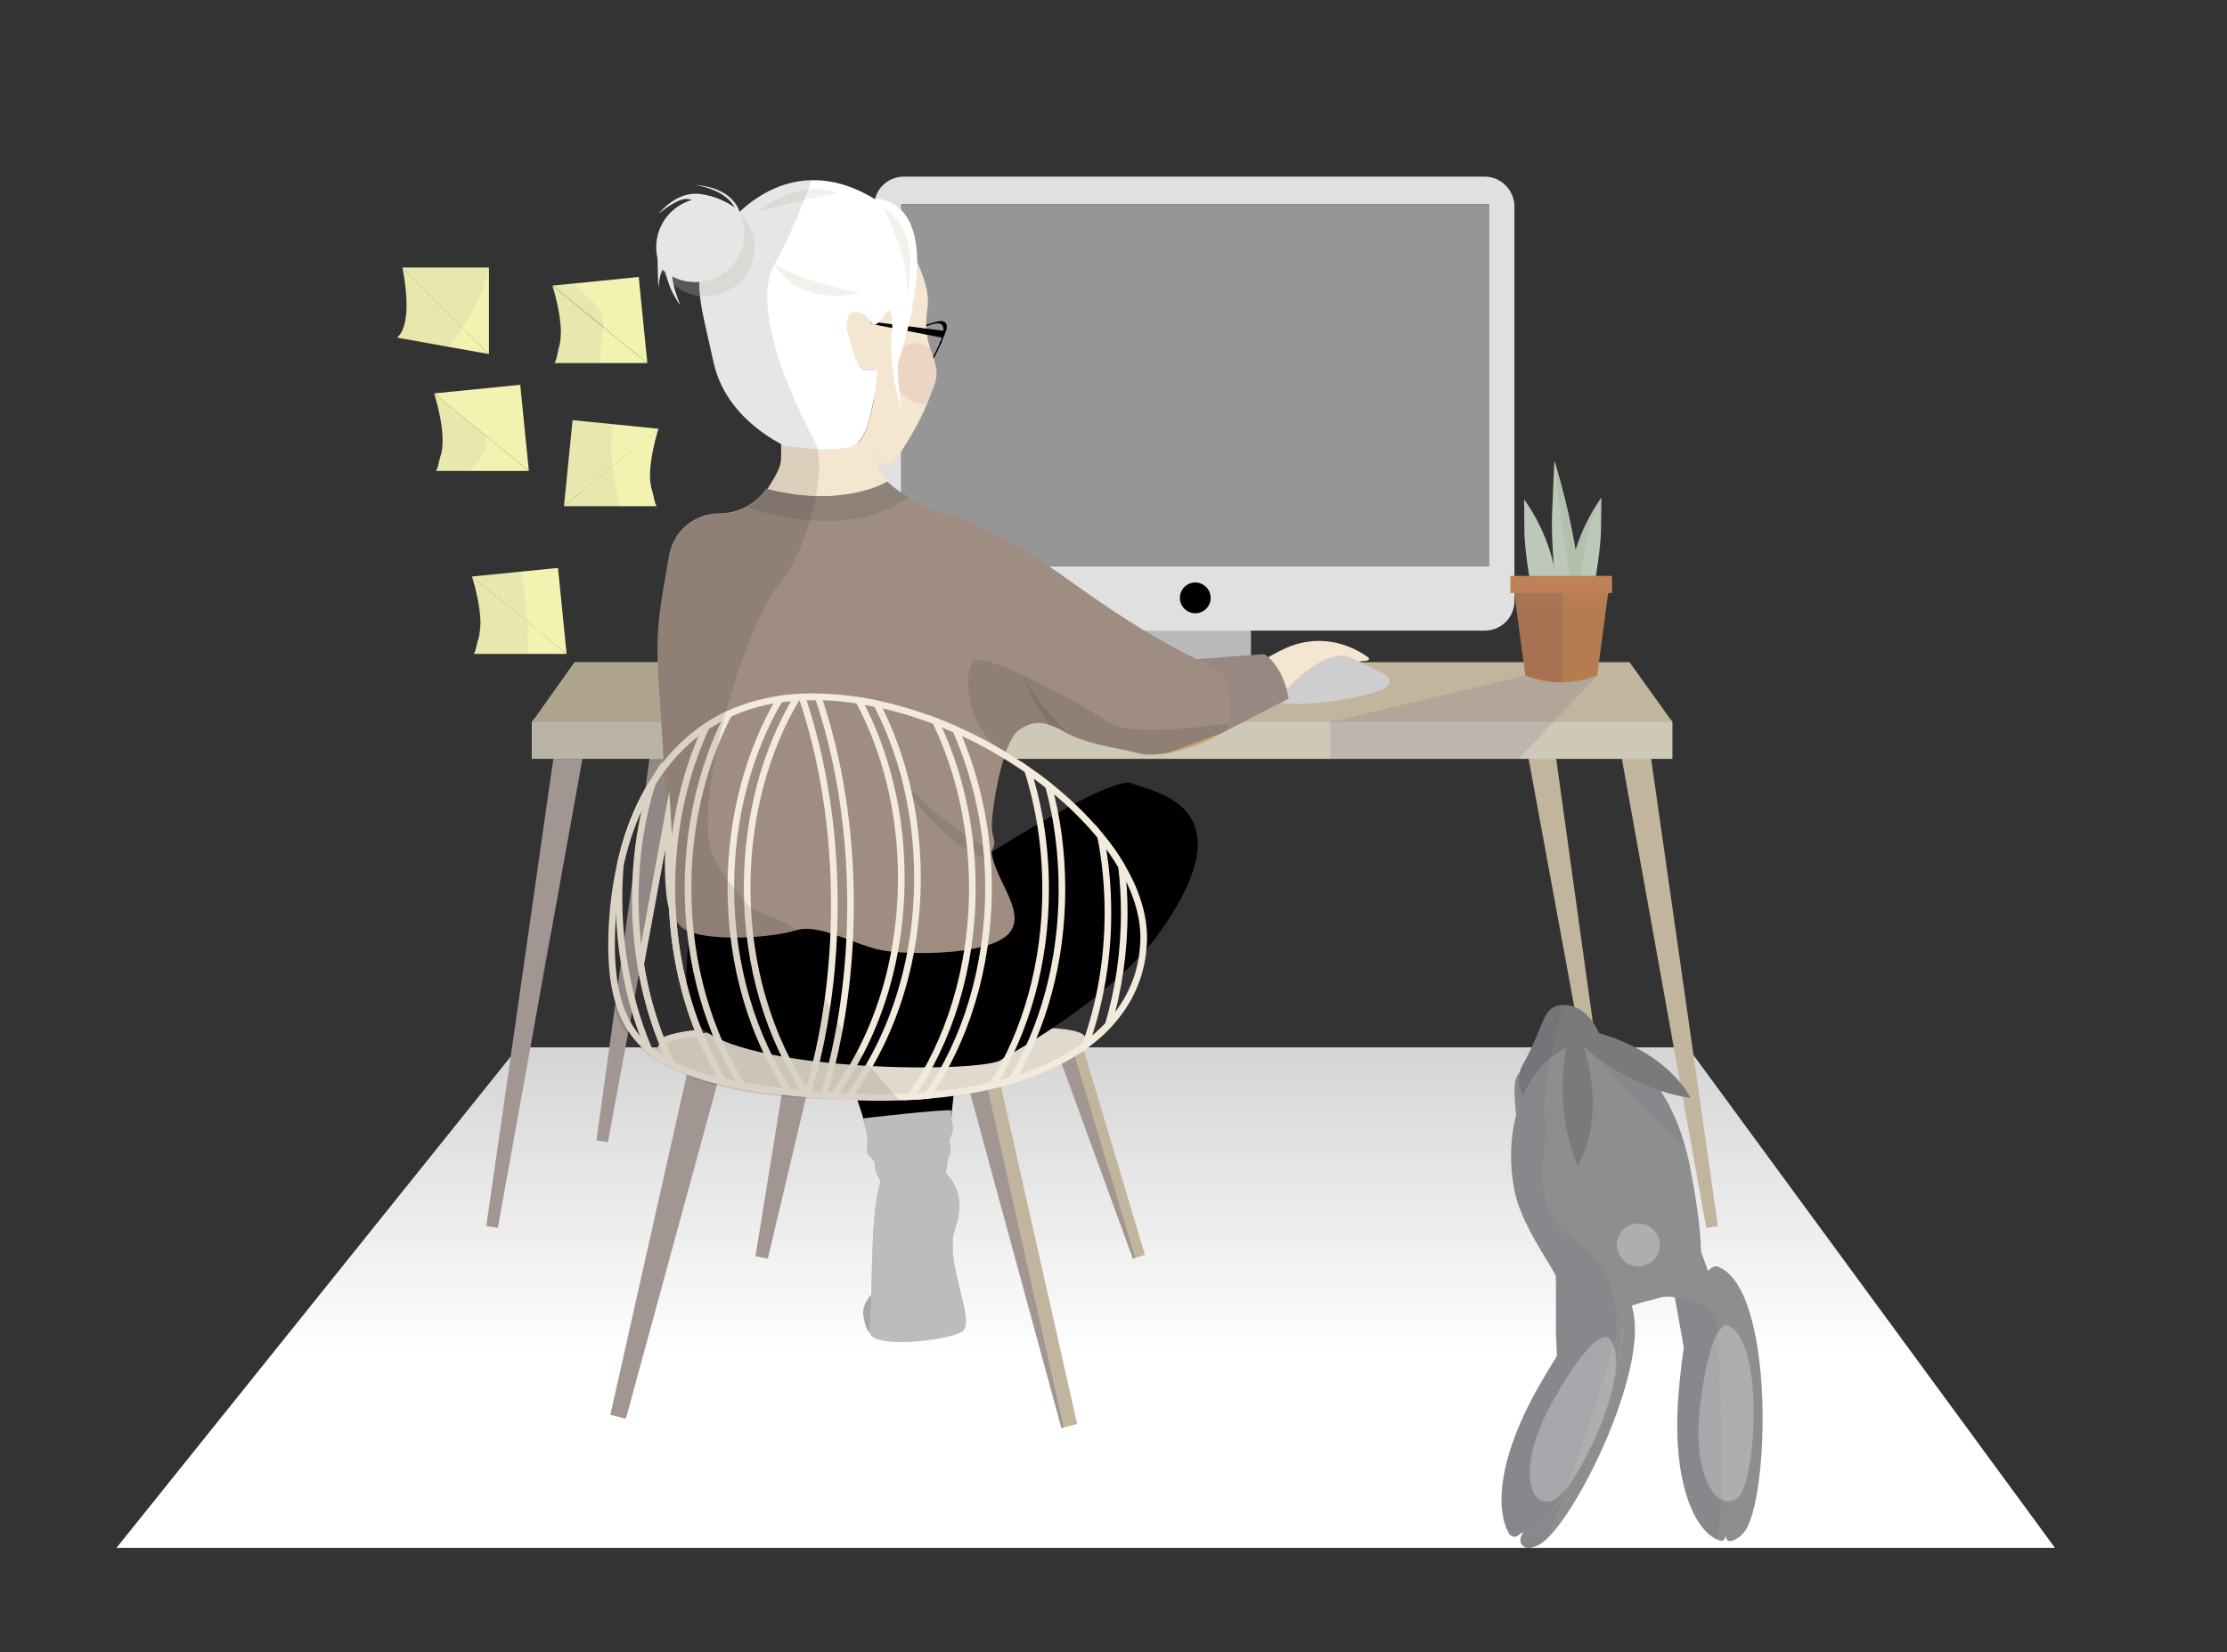<?xml version="1.0" encoding="utf-8"?>
<!-- Generator: Adobe Illustrator 24.1.0, SVG Export Plug-In . SVG Version: 6.00 Build 0)  -->
<svg version="1.1" id="Layer_1" xmlns="http://www.w3.org/2000/svg" xmlns:xlink="http://www.w3.org/1999/xlink" x="0px" y="0px"
	 viewBox="0 0 1680.2 1246.8" style="enable-background:new 0 0 1680.2 1246.8;" xml:space="preserve">
<rect x="0" y="0" width="1680.2" height="1246.8" fill="#333333" stroke="none"/>
<style type="text/css">
	.st0{fill:url(#SVGID_1_);}
	.st1{fill:#F2F2B1;}
	.st2{opacity:0.4;fill:#F2F2B1;enable-background:new    ;}
	.st3{fill:#BABABA;}
	.st4{fill:#C1B69D;}
	.st5{fill:none;}
	.st6{fill:#E0E0E0;}
	.st7{fill:#969696;}
	.st8{fill:#FFFAE9;}
	.st9{stroke:#000000;stroke-miterlimit:10;}
	.st10{fill:none;stroke:#000000;stroke-miterlimit:10;}
	.st11{fill:#F4E6D0;}
	.st12{opacity:0.3;fill:#D8AFA9;enable-background:new    ;}
	.st13{fill:#E0D9CD;}
	.st14{fill:#CEC8B7;}
	.st15{opacity:0.2;fill:#271768;enable-background:new    ;}
	.st16{fill:#A08D82;}
	.st17{fill:#DDB683;}
	.st18{fill:#FFFFFF;}
	.st19{fill:#F4E6D0;stroke:#000000;stroke-miterlimit:10;}
	.st20{fill:#CECECE;}
	.st21{opacity:5.000000e-02;fill:#271768;enable-background:new    ;}
	.st22{opacity:0.3;fill:#D3D0BA;enable-background:new    ;}
	.st23{opacity:0.4;fill:#F4E6D0;enable-background:new    ;}
	.st24{opacity:0.3;fill:#666461;enable-background:new    ;}
	.st25{fill:#BCC9B9;}
	.st26{opacity:0.3;fill:#96AF90;enable-background:new    ;}
	.st27{opacity:0.3;fill:#BCC9B9;enable-background:new    ;}
	.st28{fill:#A8A8A8;}
	.st29{fill:#96AF90;}
	.st30{fill:#BFBFBF;}
	.st31{fill:#BCBCBC;}
	.st32{fill:none;stroke:#F2EADA;stroke-width:5;stroke-miterlimit:10;}
	.st33{fill:#8E8E8E;}
	.st34{fill:#7A7A7A;}
	.st35{opacity:0.2;fill:#8E8E8E;enable-background:new    ;}
	.st36{fill:#AFAEAE;}
	.st37{opacity:0.1;fill:#271768;enable-background:new    ;}
	.st38{opacity:0.1;enable-background:new    ;}
	.st39{fill:#BF8258;}
	.st40{fill:#B57C50;}
	.st41{opacity:0.3;fill:#BF8258;enable-background:new    ;}
</style>
<linearGradient id="SVGID_1_" gradientUnits="userSpaceOnUse" x1="819.134" y1="1024.386" x2="819.134" y2="-377.125">
	<stop  offset="0" style="stop-color:#FFFFFF"/>
	<stop  offset="1" style="stop-color:#000000"/>
</linearGradient>
<polygon class="st0" points="1550.4,1168.1 87.9,1168.1 390.9,790.4 1273.4,790.4 "/>
<g>
	<g>
		<g>
			<g>
				<path class="st1" d="M493.5,376.5c0.6,2.4,1.2,4.8,2,5.5h-70.1l12.1-9.9l0.9-0.8l0,0L462,352l34.8-28.5
					c-0.2,0.7-8.4,25.9-5.9,42.3c0.3,1.8,0.7,3.5,1.2,5C492.5,372,493,374.3,493.5,376.5z"/>
			</g>
			<polygon class="st1" points="497,323.6 497,323.6 462.1,352.1 438.5,371.4 438.5,371.4 437.5,372.1 425.5,382 432,317.1 
				462.5,320.1 			"/>
		</g>
		<polygon class="st1" points="488.4,274 488.4,274 476.5,264.3 467.5,257 455,246.7 455,246.6 416.9,215.6 416.9,215.5 
			451.5,212.1 481.9,209 		"/>
		<path class="st1" d="M488.4,274L488.4,274h-70.1c1.3-1.2,2.2-6.5,2.9-9.5c0.2-0.7,0.3-1.2,0.4-1.6c1.1-3.3,1.6-7.2,1.6-11.3
			c0.1-15.9-6.2-35.4-6.4-36l38.1,31.1l12.7,10.4l8.9,7.3L488.4,274z"/>
		<path class="st2" d="M467.5,257l-14.1,2.2l-32.4,5.2c0.2-0.7,0.3-1.2,0.4-1.6c1.1-3.3,1.6-7.2,1.6-11.3l30.7,3.8L467.5,257z"/>
		<polygon class="st1" points="368.9,201.9 368.9,267.2 348.1,246.5 303.5,201.9 		"/>
		<path class="st1" d="M368.9,267.2l-30.8-5.5l-34.5-6.2l-4-0.7c0.1-0.1,0.1-0.1,0.2-0.2c1.6-1.3,2.8-3.1,3.8-5.2
			c1.5-3.3,2.4-7.3,2.8-11.6c1.6-15.9-2.8-35.9-2.8-35.9l44.6,44.6L368.9,267.2z"/>
		<polygon class="st1" points="392.5,290.4 399,355.4 327.5,296.9 		"/>
		<path class="st1" d="M399,355.4h-70.1c1.5-1.5,2.6-8.9,3.4-11.1c5.5-15.7-4.5-46.5-4.7-47.3l37.8,30.9l0,0L399,355.4z"/>
		<polygon class="st1" points="427.5,493.5 427.5,493.5 405.6,475.7 405.6,475.7 403.9,474.2 397.9,469.3 394.5,466.6 356,435.1 
			393,431.4 421,428.6 		"/>
		<path class="st1" d="M356,435.1L356,435.1L356,435.1L356,435.1z"/>
		<path class="st1" d="M427.5,493.5L427.5,493.5h-70.1c1.5-1.5,2.6-8.9,3.4-11.1c0.4-1,0.7-2.1,0.9-3.2c0.5-2.5,0.8-5.3,0.8-8.2
			c0.1-15.9-6.2-35.3-6.4-35.9l38.6,31.5l3.3,2.7l6,4.9l1.8,1.5l0,0L427.5,493.5z"/>
		<path class="st2" d="M414.2,475l-8.6,0.7l0,0l-7.5,0.6l-36.6,2.9c0.5-2.5,0.8-5.3,0.8-8.2l35.7,2.7l5.7,0.4L414.2,475z"/>
		<path class="st2" d="M338.8,336.6c0,0,28.1-8.7,45.7-1.3L338.8,336.6z"/>
		<path class="st2" d="M361.6,248.5l-10.5,1.1L347,250l-47.3,4.7c1.6-1.3,2.8-3.1,3.8-5.2c1.5-3.3,2.4-7.3,2.8-11.6
			c10,2.2,28.7,6.3,41.8,8.7c0.4,0.1,0.7,0.1,1.1,0.2C355.1,247.8,359.9,248.5,361.6,248.5z"/>
		<path class="st2" d="M493.5,376.5l-56-4.4l-3.6-0.3l4.5-0.5l52.5-5.5c0.3,1.8,0.6,3.5,1.2,5C492.5,372,493,374.3,493.5,376.5z"/>
	</g>
	<rect x="863.5" y="460.6" class="st3" width="80.3" height="54.4"/>
	<polygon class="st4" points="1287.3,926.7 1296.1,925.3 1243.6,557.7 1221.6,561.2 	"/>
	<polygon class="st4" points="1202.1,838 1210.8,836.6 1168.7,533.8 1146.8,537.4 	"/>
	<path class="st4" d="M441.5,561.2l-2.1,11.5l-23.3,129.2l0,0l0,0l-10.1,56l0,0l-8.4,46.5l-22,122.2l-8.7-1.4l17.4-120.6l33.2-231.9
		l2.2-15L441.5,561.2z"/>
	<polygon class="st4" points="514,561.2 513.5,563.9 511.9,572.7 503.6,617.6 503.6,617.6 483.4,727.9 477.8,758.3 474.8,774.6 
		469.2,804.6 458.6,861.8 450,860.4 457.8,804.6 465.2,750.9 469.6,718.7 486,602 490,572.7 492,557.7 500,559 	"/>
	<path d="M639.2,809.6c0,0,9.6,22.8,15.5,46.8c5,20.4,12.6,43.4,12.6,43.4h44.3l4.8-44.6l4.8-45.2L639.2,809.6z"/>
	<path class="st5" d="M671,338"/>
	<path class="st5" d="M695.8,393.5c-20-10-25.6-25.4-26.5-37.4"/>
	<path class="st6" d="M677.3,344.5c-0.2,0.3-0.4,0.5-0.6,0.8c-1.4,2-3.6,4.4-7.5,4.7c-0.8,0.1-1.8,0.1-2.8-0.1
		c-0.5-0.1-1-0.1-1.4-0.2c-0.2,0-0.4-0.1-0.5-0.1c-0.2,0-0.4-0.1-0.5-0.1c-0.4-0.1-0.8-0.1-1.1-0.2c-0.2,0-0.4-0.1-0.7-0.1
		c-0.4-0.1-0.8-0.1-1.1-0.1l-0.1,0.3c0.4,1.3,1,2.7,1.6,4c1.8,3.6,4.5,6.9,7.7,10.1l0,0l0,0l0,0c0,0,0.1,0,0.1,0.1
		c1.8,1.8,3.8,3.5,5.8,5.1l0,0l0.1,0.1c0.7,0.5,1.3,1,2,1.5c0.5,0.4,1,0.8,1.6,1.1v-30.8C679,342,678.2,343.3,677.3,344.5z
		 M677.3,344.5c-0.2,0.3-0.4,0.5-0.6,0.8c-1.4,2-3.6,4.4-7.5,4.7c-0.8,0.1-1.8,0.1-2.8-0.1c-0.5-0.1-1-0.1-1.4-0.2
		c-0.2,0-0.4-0.1-0.5-0.1c-0.2,0-0.4-0.1-0.5-0.1c-0.4-0.1-0.8-0.1-1.1-0.2c-0.2,0-0.4-0.1-0.7-0.1c-0.4-0.1-0.8-0.1-1.1-0.1
		l-0.1,0.3c0.4,1.3,1,2.7,1.6,4c1.8,3.6,4.5,6.9,7.7,10.1l0,0l0,0l0,0c0,0,0.1,0,0.1,0.1c1.8,1.8,3.8,3.5,5.8,5.1l0,0l0.1,0.1
		c0.7,0.5,1.3,1,2,1.5c0.5,0.4,1,0.8,1.6,1.1v-30.8C679,342,678.2,343.3,677.3,344.5z M1120.2,133.3H681.8
		c-10.2,0-18.9,6.9-21.5,16.3c0,0.1-0.1,0.3-0.1,0.4c-0.1,0.4-0.2,0.9-0.3,1.3c0,0.1,0,0.2,0,0.2c-0.2,1.3-0.4,2.6-0.4,4v144.2l0,0
		v153.9c0,5.7,2.1,10.9,5.7,14.8l0,0c4.1,4.6,10,7.5,16.7,7.5h438.4c12.3,0,22.3-10,22.3-22.3v-298
		C1142.4,143.3,1132.4,133.3,1120.2,133.3z M1123.3,427.3H680V154h443.3V427.3z M677.3,344.5c-0.2,0.3-0.4,0.5-0.6,0.8
		c-1.4,2-3.6,4.4-7.5,4.7c-0.8,0.1-1.8,0.1-2.8-0.1c-0.5-0.1-1-0.1-1.4-0.2c-0.2,0-0.4-0.1-0.5-0.1c-0.2,0-0.4-0.1-0.5-0.1
		c-0.4-0.1-0.8-0.1-1.1-0.2c-0.2,0-0.4-0.1-0.7-0.1c-0.4-0.1-0.8-0.1-1.1-0.1l-0.1,0.3c0.4,1.3,1,2.7,1.6,4
		c1.8,3.6,4.5,6.9,7.7,10.1l0,0l0,0l0,0c0,0,0.1,0,0.1,0.1c1.8,1.8,3.8,3.5,5.8,5.1l0,0l0.1,0.1c0.7,0.5,1.3,1,2,1.5
		c0.5,0.4,1,0.8,1.6,1.1v-30.8C679,342,678.2,343.3,677.3,344.5z M677.3,344.5c-0.2,0.3-0.4,0.5-0.6,0.8c-1.4,2-3.6,4.4-7.5,4.7
		c-0.8,0.1-1.8,0.1-2.8-0.1c-0.5-0.1-1-0.1-1.4-0.2c-0.2,0-0.4-0.1-0.5-0.1c-0.2,0-0.4-0.1-0.5-0.1c-0.4-0.1-0.8-0.1-1.1-0.2
		c-0.2,0-0.4-0.1-0.7-0.1c-0.4-0.1-0.8-0.1-1.1-0.1l-0.1,0.3c0.4,1.3,1,2.7,1.6,4c1.8,3.6,4.5,6.9,7.7,10.1l0,0l0,0l0,0
		c0,0,0.1,0,0.1,0.1c1.8,1.8,3.8,3.5,5.8,5.1l0,0l0.1,0.1c0.7,0.5,1.3,1,2,1.5c0.5,0.4,1,0.8,1.6,1.1v-30.8
		C679,342,678.2,343.3,677.3,344.5z"/>
	<rect x="680" y="154" class="st7" width="443.3" height="273.3"/>
	<path class="st8" d="M605.7,119L605.7,119z"/>
	<path class="st5" d="M575.8,387.3c-3,4-6.6,7.7-11.2,10.9"/>
	<path class="st9" d="M713.2,249.8c-0.6,1.6-1.7,4.3-3,7.5c6.2-15.5-3.2-14-5.2-13.5c1-0.3,1.8-0.5,2.5-0.7
		C712.5,241.6,715.2,244.6,713.2,249.8z"/>
	<path class="st10" d="M701,273.1c2.1-0.4,5.6-7.3,8.3-13.7c0.3-0.7,0.6-1.5,0.9-2.1"/>
	<path class="st10" d="M705.8,243.5l-1.3,0.4c-3.9,1.1-9.3,2.8-9.3,2.8"/>
	<path class="st5" d="M584.3,370.5c0.2-0.6,0.4-1.3,0.6-1.9c1.6-5.7,2.3-11.2,2.5-16.2c0.4-7.6-0.3-13.9-0.8-17
		c0-0.3-0.1-0.5-0.1-0.7c-0.2-0.9-0.3-1.4-0.3-1.4"/>
	<path class="st11" d="M704.7,291.3c-1.5,3.9-3.2,8.3-5.1,13.1c-5.4,13.7-16.9,32.7-22.8,41c-1.5,2-3.6,4.4-7.5,4.7
		c-0.8,0.1-1.8,0.1-2.8-0.1c-1.9-0.3-4-0.6-5.5-0.8c-0.7-0.1-1.3-0.1-1.7-0.1c-3.1,0.4-3.4,4.9-7.6,4.7
		c-16.1-0.8-38.9-6.2-59.9-17.3c15.9,2.2,45.7,5.1,54.6-1.5c0.1-0.1,0.1-0.1,0.2-0.2c0.2-0.2,0.4-0.3,0.6-0.5c0.3-0.3,0.6-0.6,1-1
		c1.5-1.5,2.7-3.6,3.9-6c7.7-16.2,9.9-47.9,9.9-47.9s-3.1,0-9.3,0s-9.3-15.4-22.9-32.7l12.3-18.5c22.9-4.3,10.6,29.6,26,8
		c13.2-18.4,1.6-66-2-79.6c10.8,13.9,37.7,51.6,33.6,76.8c-2.1,13.2-0.2,22.1,2.1,29.5C705,272.9,709,280,704.7,291.3z"/>
	<polygon class="st4" points="579.3,949.8 570,948 591.3,816.6 609.8,820.3 	"/>
	<path class="st12" d="M704.7,291.3c-1.5,3.9-3.2,8.3-5.1,13.1c-9,1.9-19.2-4.4-23.7-15.2c-5-12-1.3-25,8.4-29
		c5.6-2.3,12.1-1.2,17.4,2.6C705,272.9,709,280,704.7,291.3z"/>
	<path class="st13" d="M818.8,783.6c0,5.5-11.4,14.3-34,22c-4.6,1.6-10.3,4.5-15.5,6c-4.6,1.3-9.8,3.9-14.8,5.1h-2.8
		c-10.2,2.6-20.7,5.8-32,7.9c-5.8,1.1-11.5,1.1-17.5,2c-4.5,0.7-8.9-2.2-13.4-1.6c-14.5,1.7-29,2.7-42.9,2.7c-0.3,0-0.6,0-0.9,0
		h-0.1c-1.6,0-3.2,0-4.7,0c-1.3,0-2.6,0-3.9-0.1c-0.1,0-0.1,0-0.2,0c-2.6-0.1-5.2-0.1-7.8-0.2c-6.7-0.3-13.2-0.7-19.7-1.3
		c-6.2-0.5-12.4-1.2-18.4-2c-5.1-0.7-10.1-1.4-15-2.2c0,0,0,0-0.1,0c-5.3-0.9-10.4-1.8-15.3-2.9c-5-1-9.8-2.2-14.3-3.3
		c-13.2-3.4-24.4-7.1-32.8-10.9c-2.6-1.2-5-2.4-7-3.6l0,0c-6.1-3.6-9.5-7-9.5-10.1c0-1.7,1.1-3.3,3.1-4.6c4.7-3.1,14.6-5.2,28.2-6.6
		c1.9-0.2,3.9-0.4,6-0.6c1.9-0.2,3.8-0.3,5.8-0.5c9.5-0.7,20.2-1.1,31.7-1.4c4-0.1,8-0.2,12.2-0.3c11.5-0.2,23.7-0.3,36.3-0.3
		c0.5,0,1,0,1.4,0c4.1,0,8.1,0,12.3,0h1.3c3.5,0,6.9,0,10.4,0c4.1,0,8.2,0,12.4-0.1c4.1,0,8.2-0.1,12.3-0.1
		c14.9-0.2,30-0.6,44.7-0.9c4.2-0.1,8.3-0.2,12.3-0.3c7.7-0.2,15.2-0.3,22.4-0.3c5.8-0.1,11.4-0.1,16.8-0.1c1.6,0,3.1,0,4.7,0
		c4.3,0,8.3,0.1,12.2,0.3c4.2,0.1,8,0.3,11.6,0.6C809.5,776.9,818.8,779.2,818.8,783.6z"/>
	<path d="M524.8,678.9c0,0-17.4,75.6,3.5,96c33.3,32.5,195.1,35.1,224,26.3S758,679,758,679L524.8,678.9z"/>
	<path class="st11" d="M510.4,405.3c-1.7,3.9-3.3,7.7-4.9,11.6C506.5,412.7,508.1,408.8,510.4,405.3z"/>
	<path d="M734.2,651.9c0,0,104-67.6,119.8-60.7c15.8,6.9,88.4,15.8,22.4,110.4c-38,54.4-124.2,99.6-124.2,99.6L734.2,651.9z"/>
	<path class="st11" d="M670.5,363.5c-0.6,0.3-1.1,0.6-1.7,0.9c-0.4,0.2-0.7,0.4-1.1,0.5l0,0c-0.2,0.1-0.4,0.2-0.6,0.3
		c-0.2,0.1-0.4,0.2-0.6,0.3c-0.2,0.1-0.4,0.2-0.6,0.3c-0.6,0.3-1.2,0.5-1.8,0.8c-0.2,0.1-0.4,0.2-0.6,0.2c-0.6,0.2-1.2,0.5-1.8,0.7
		c-0.4,0.2-0.9,0.3-1.3,0.5c-0.3,0.1-0.5,0.2-0.8,0.3c-0.1,0-0.1,0-0.1,0c-0.3,0.1-0.6,0.2-0.8,0.3c-0.3,0.1-0.5,0.2-0.8,0.3
		c-0.5,0.2-1,0.3-1.4,0.5c-0.6,0.2-1.1,0.3-1.7,0.5l0,0c-0.5,0.2-1.1,0.3-1.7,0.5c-0.2,0.1-0.4,0.1-0.6,0.2
		c-0.3,0.1-0.6,0.2-0.9,0.2c-0.1,0-0.2,0.1-0.2,0.1c-0.5,0.1-1,0.2-1.5,0.4c-0.1,0-0.1,0-0.2,0.1c-0.1,0-0.1,0-0.2,0
		c-0.7,0.2-1.4,0.3-2.2,0.5c-0.2,0-0.3,0.1-0.5,0.1c-0.6,0.1-1.1,0.2-1.7,0.3c-1.5,0.3-3,0.6-4.5,0.8l0,0c-0.2,0-0.4,0.1-0.6,0.1
		c-0.6,0.1-1.1,0.2-1.7,0.2l0,0c-0.7,0.1-1.5,0.2-2.2,0.3l0,0c-0.5,0.1-1,0.1-1.5,0.2c-0.2,0-0.5,0-0.8,0.1c-0.2,0-0.4,0-0.6,0.1
		c-1.8,0.2-3.5,0.3-5.2,0.4s-3.5,0.2-5.2,0.2c-2.5,0-5,0-7.3-0.1c-0.2,0-0.3,0-0.5,0l0,0c-1.6-0.1-3.2-0.1-4.7-0.2s-3.1-0.2-4.5-0.4
		l0,0c-0.8-0.1-1.7-0.2-2.4-0.2c-0.8-0.1-1.7-0.2-2.5-0.3s-1.5-0.2-2.3-0.3c-0.4-0.1-0.7-0.1-1.1-0.2c-0.4-0.1-0.7-0.1-1.1-0.2l0,0
		c-0.7-0.1-1.4-0.2-2.1-0.3c-0.3-0.1-0.7-0.1-1-0.2l0,0l0,0c-0.2,0-0.3-0.1-0.5-0.1c-0.8-0.1-1.6-0.3-2.4-0.4l0,0l0,0
		c-0.1,0-0.3,0-0.4-0.1c-0.8-0.1-1.5-0.3-2.2-0.4c-0.4-0.1-0.8-0.2-1.1-0.2c-0.2,0-0.3-0.1-0.5-0.1l0,0c-0.2,0-0.3-0.1-0.5-0.1
		c-0.3-0.1-0.5-0.1-0.7-0.2c-0.1,0-0.1,0-0.2-0.1l0,0c-0.2,0-0.4-0.1-0.6-0.1s-0.4-0.1-0.5-0.1c-0.4-0.1-0.7-0.2-1.1-0.2
		c-0.1,0-0.2-0.1-0.3-0.1c-0.2,0-0.3-0.1-0.5-0.1c-0.1,0-0.2-0.1-0.3-0.1s-0.2-0.1-0.3-0.1c-0.2,0-0.3-0.1-0.5-0.1
		c-0.1,0-0.2-0.1-0.3-0.1s-0.2-0.1-0.3-0.1s-0.2-0.1-0.3-0.1s-0.2,0-0.2-0.1c-0.1,0-0.1,0-0.2,0c-0.1,0-0.1,0-0.2-0.1
		c-0.2,0-0.3-0.1-0.3-0.1l0,0l0,0l0,0c0.7-1,1.3-2,1.9-3c2.6-4.3,5.5-8.7,7.2-13.6c0.8-2.3,1.3-4.8,1.3-7.4v-13l25.8,0.9l32.6,1.2
		l0,0l12.2,0.4l0,0h0.9v9.4c0,1.7,0.2,3.4,0.7,5l0,0c0,0.1,0.1,0.2,0.1,0.3c0.4,1.3,1,2.7,1.6,4
		C664.5,356.9,667.2,360.3,670.5,363.5L670.5,363.5z"/>
	<g>
		<polygon class="st14" points="1261.8,544.9 1261.8,572.7 401.2,572.7 401.2,544.9 403.4,542.1 1259.8,542.1 		"/>
		<polygon class="st4" points="1261.8,544.9 401.2,544.9 403.4,542.1 433.5,499.7 1229.4,499.7 1259.8,542.1 		"/>
	</g>
	<polygon class="st15" points="511.9,573 511.9,573 503.6,617.9 503.6,617.9 483.4,728.2 477.8,758.5 474.8,774.9 469.2,804.8 
		458.6,862.1 450,860.7 457.8,804.8 465.2,751.2 469.6,719 486,602.2 490,573 490,573 505.4,572.7 	"/>
	<path class="st11" d="M748.2,560.7c0,0,0,36.6,0,61.1c0,7.9,0,14.5,0,18.2v3.3c0-0.3-0.1-0.6-0.1-1
		C748,641.5,748.2,569,748.2,560.7z"/>
	<path class="st16" d="M928.2,533.4c0,0.4,0,0.9,0,1.3c0,0.4,0,0.8-0.1,1.2c-0.1,1.4-0.2,2.7-0.4,3.9c-0.1,0.5-0.1,0.9-0.2,1.4
		c0,0.3-0.1,0.5-0.1,0.8c-0.2,1-0.3,2-0.5,2.8c0,0.2-0.1,0.3-0.1,0.5c-0.1,0.3-0.1,0.5-0.2,0.8c-0.2,0.9-0.4,1.7-0.7,2.4
		c0,0.1-0.1,0.2-0.1,0.3s-0.1,0.2-0.2,0.3c-0.1,0.2-0.2,0.3-0.3,0.5s-0.2,0.4-0.4,0.5c-0.2,0.3-0.5,0.6-0.8,0.9
		c-0.2,0.2-0.4,0.4-0.6,0.6c-0.4,0.4-0.8,0.7-1.3,1.1l-42.8,15.8c-8.4,1.4-16.2,1.5-21.6-0.3c-7.3-2.4-34.8-5.7-51-13.9
		c-1-0.5-2-1.1-3-1.7c-4.3-2.6-8.1-4.3-11.5-5.4c-11.8-3.8-18.9,0.3-24.5,4.5c-2.6,2-5.1,6.2-7.4,11.8c-0.8,1.9-1.6,4-2.3,6.2
		c-0.3,0.9-0.6,1.7-0.8,2.7c-4.5,14.4-7.8,33.4-9.1,49.1c-0.1,0.9-0.1,1.9,0,2.9c0.2,2.9,0.9,6.1,1.7,8.9c0.8,2.9,0.2,6.1-1.7,8.5
		l0,0c-0.1,0.1-0.1,0.2-0.1,0.3l0,0v0.4c0,0.1,0,0.2,0,0.4v0.3c0,0.1,0,0.2,0,0.3c0.3,2.2,0.8,4.4,1.5,6.6
		c5.9,19.1,23.2,39.5,12.4,53.4c-0.5,0.6-1,1.2-1.5,1.7c-1.3,1.3-2.9,2.5-4.8,3.6c-3.6,2.2-8.2,3.9-13.3,5.3l0,0
		c-0.2,0.1-0.5,0.1-0.7,0.2c-3.7,1-7.7,1.8-11.9,2.5c-13.9,2.2-29.8,2.7-42.9,2.3c-4.4-0.1-8.5-0.4-12.1-0.7
		c-2.5-0.2-4.8-0.5-6.8-0.8c-8.4-1.2-17.7-4.7-27-8.2c-4-1.5-8.1-3-12.1-4.3c-9.9-3.3-19.4-5.4-27.4-3.3c-0.5,0.1-1,0.3-1.5,0.4
		c-3.9,1.3-9.3,2.4-15.7,3.3c-5.7,0.8-12,1.4-18.6,1.8c-4,0.2-8.2,0.3-12.2,0.3c-12.6-0.1-24.7-1.3-32.8-4.3c-0.1,0-0.1,0-0.2-0.1
		c-0.1,0-0.1,0-0.2-0.1c-2.9-1.1-5.3-2.4-6.9-4.1c-2.9-2.9-5-7.5-6.4-12.9l0,0c-4.6-17.6-2.8-44.4-2.8-55.6l-0.8-12.9l0,0l-2.5-39.7
		l-0.3-5.2l-0.8-13.7l-0.9-14.1l-0.2-2.8l-2.2-35.8c-0.1-2.2-0.2-4.4-0.3-6.6c-0.6-15.9,0.4-31.8,3-47.4c2.7-16.3,5.6-33.8,6-35.4
		l0,0c1.6-3.8,3.2-7.7,4.9-11.6l0,0c6.8-10.8,18.9-17.9,32.6-17.9c7,0,13.5-1.7,19.3-4.6c0.4-0.2,0.9-0.4,1.3-0.7
		c0.9-0.5,1.8-1,2.7-1.6s1.7-1.2,2.6-1.8c1.7-1.2,3.2-2.6,4.7-4.1c1.8-1.8,3.4-3.7,4.8-5.7l0,0l0,0l0,0l0,0c0.1,0,0.2,0.1,0.3,0.1
		c0,0,0.1,0,0.2,0.1c0.1,0,0.1,0,0.2,0c0.1,0,0.2,0,0.2,0.1c0.1,0,0.2,0.1,0.2,0.1c0.1,0,0.2,0.1,0.3,0.1s0.2,0.1,0.3,0.1
		c0.2,0.1,0.5,0.1,0.8,0.2c0.4,0.1,0.8,0.2,1.2,0.3c0.3,0.1,0.7,0.2,1.1,0.2c0.2,0,0.4,0.1,0.5,0.1c0.2,0,0.4,0.1,0.6,0.1
		c0.1,0,0.2,0,0.2,0.1c0.2,0,0.5,0.1,0.7,0.2c0.2,0,0.3,0.1,0.5,0.1s0.3,0.1,0.5,0.1c0.4,0.1,0.7,0.2,1.1,0.2
		c0.7,0.1,1.4,0.3,2.2,0.4c0.1,0,0.2,0.1,0.4,0.1l0,0l0,0c0.8,0.1,1.6,0.3,2.4,0.4c0.2,0,0.3,0.1,0.5,0.1l0,0l0,0
		c0.3,0.1,0.7,0.1,1,0.2c0.7,0.1,1.4,0.2,2.1,0.3l0,0c0.4,0.1,0.7,0.1,1.1,0.2c0.4,0,0.7,0.1,1.1,0.2c0.7,0.1,1.5,0.2,2.3,0.3
		s1.6,0.2,2.5,0.3c0.8,0.1,1.6,0.2,2.4,0.2l0,0c1.5,0.1,3,0.3,4.5,0.4c1.6,0.1,3.1,0.2,4.7,0.2l0,0c0.2,0,0.3,0,0.5,0
		c2.4,0.1,4.8,0.1,7.4,0.1c1.7,0,3.4-0.1,5.1-0.2c1.7-0.1,3.5-0.2,5.2-0.4c0.2,0,0.4,0,0.6-0.1c0.3,0,0.5-0.1,0.8-0.1
		c0.5-0.1,1-0.1,1.5-0.2l0,0c0.7-0.1,1.5-0.2,2.2-0.3l0,0c0.6-0.1,1.1-0.2,1.7-0.2c0.2,0,0.4-0.1,0.6-0.1l0,0c1.5-0.2,3-0.5,4.5-0.8
		l0,0c0.5-0.1,1.1-0.2,1.6-0.3l0,0c0.2,0,0.3-0.1,0.5-0.1c0.7-0.2,1.4-0.3,2.2-0.5c0.1,0,0.3-0.1,0.4-0.1c0.5-0.1,1-0.2,1.5-0.4
		c0.1,0,0.2,0,0.2-0.1c0.3-0.1,0.6-0.2,0.9-0.2c0.2,0,0.4-0.1,0.6-0.2c0.3-0.1,0.6-0.2,0.8-0.2c0.3-0.1,0.6-0.2,0.8-0.2l0,0
		c0.3-0.1,0.6-0.2,0.8-0.2s0.3-0.1,0.4-0.1c0.1,0,0.3-0.1,0.4-0.1c0.5-0.2,1-0.3,1.5-0.5c0.3-0.1,0.5-0.2,0.8-0.3s0.6-0.2,0.8-0.3
		l0,0h0.1c0.3-0.1,0.5-0.2,0.8-0.3c0.2-0.1,0.5-0.2,0.7-0.2c0.2-0.1,0.4-0.2,0.7-0.3c0.2-0.1,0.4-0.2,0.7-0.3
		c0.4-0.2,0.7-0.3,1.1-0.4c0.2-0.1,0.4-0.2,0.6-0.2c0.2-0.1,0.4-0.2,0.6-0.3c0.6-0.2,1.2-0.5,1.7-0.8c0.4-0.2,0.8-0.4,1.2-0.6
		c0.9-0.5,1.9-0.9,2.8-1.4l0,0l0,0l0,0c2.9,2.8,6.2,5.4,9.6,7.8c0.6,0.5,1.2,0.9,1.9,1.3c1.1,0.8,2.3,1.5,3.4,2.2
		c12.2,7.7,24.4,12.4,24.4,12.4c7.7,0,15,2.3,21,6.2c13.8,5.4,33.8,15.3,61.2,33.7l0,0c5.7,3.8,11.7,8,18.1,12.6
		c21.8,15.7,39.3,27.1,53.6,35.8c0.2,0.1,0.4,0.3,0.7,0.4c17.8,10.7,30.3,17,39.2,21.4c0.3,0.1,0.6,0.3,0.8,0.4
		c1.4,0.7,2.7,1.3,3.9,1.9c0.9,0.4,1.7,0.9,2.5,1.3c0.3,0.1,0.5,0.3,0.8,0.4s0.5,0.3,0.8,0.4c2.6,1.4,4.7,2.6,6.5,3.9
		c0.2,0.1,0.3,0.2,0.4,0.3s0.2,0.1,0.2,0.2c0.7,0.5,1.2,1,1.8,1.6c0.4,0.4,0.7,0.8,1.1,1.2c0.2,0.2,0.3,0.4,0.5,0.6s0.4,0.5,0.5,0.7
		c0.2,0.2,0.3,0.5,0.5,0.7c0.8,1.2,1.4,2.6,1.9,4c0.2,0.6,0.5,1.3,0.7,1.9c0.1,0.3,0.2,0.7,0.3,1s0.2,0.5,0.2,0.8
		c0,0.2,0.1,0.3,0.1,0.5c0.1,0.5,0.2,1.1,0.4,1.6c0,0.1,0,0.1,0,0.2c0.1,0.3,0.1,0.7,0.2,1.1c0.1,0.3,0.1,0.7,0.2,1.1
		c0,0.1,0,0.1,0,0.2c0.1,0.4,0.1,0.8,0.2,1.2c0,0,0,0,0,0.1c0,0.2,0,0.3,0.1,0.5c0,0.3,0.1,0.6,0.1,0.8c0.1,0.6,0.1,1.1,0.1,1.7
		c0,0.3,0,0.7,0.1,1C928.2,530.1,928.3,531.8,928.2,533.4z"/>
	<polygon points="658,244.6 656.3,242.6 713.2,249.8 711.2,254.9 	"/>
	<path class="st17" d="M922.3,552.9c-7.9,6.1-26.5,13.2-42.8,15.8L922.3,552.9z"/>
	<path class="st18" d="M692,197.7c0,15.7-3,33.1-6.7,48.6c-0.3,1.1-0.5,2.3-0.8,3.4c-1,3.9-2,7.7-3,11.2c-0.1,0.4-0.2,0.7-0.3,1.1
		c-0.3,1.1-0.6,2.1-0.9,3.2c-0.8,2.8-1.7,5.5-2.5,8l0,0c-1.6,5.4,2.2,36.7,2.2,36.7s-11-36.5-6.8-62.4c0-1-0.1-1.9-0.1-2.8
		c-0.4-8.4-1.8-13.2-4.8-8.6c-2.4,3.6-4.2,5.9-5.6,7.3c-0.9,0.9-1.7,1.4-2.4,1.6l0,0c-0.2,0.1-0.4,0.1-0.6,0.1
		c-0.5,0-0.9-0.2-1.4-0.5c-0.6-0.4-1.1-1.1-1.7-2c-1.5-2.2-3.2-5.3-6.9-6.5c-12.1-4-12.3,9.3-9.3,18.5c2.5,7.6,5.1,19.5,9.4,23.4
		c0.9,0.8,1.9,1.3,3,1.3h6.8c1.6,0,2.4,0,2.4,0s0,0.1,0,0.4c0,0.1,0,0.2,0,0.4c0,0.2,0,0.5-0.1,0.8c0,0.3-0.1,0.6-0.1,1
		s-0.1,0.9-0.1,1.5c0,0.2,0,0.4-0.1,0.6c0,0.4-0.1,0.7-0.1,1.1c0,0.1,0,0.3,0,0.4c0,0.2,0,0.3-0.1,0.5c0,0.2,0,0.3-0.1,0.5
		c-0.1,1.1-0.3,2.3-0.4,3.5c-0.1,0.6-0.2,1.2-0.2,1.9c0,0.2,0,0.3-0.1,0.5c-0.1,0.4-0.1,0.8-0.2,1.2c-0.1,0.6-0.2,1.2-0.2,1.8
		c-0.1,0.6-0.2,1.2-0.3,1.8c0,0.3-0.1,0.6-0.1,0.9c-0.1,0.5-0.2,1.1-0.3,1.6l0,0c-0.1,0.7-0.2,1.5-0.4,2.2c-0.1,0.3-0.1,0.7-0.2,1
		c-0.2,1-0.4,2-0.6,3c0,0,0,0,0,0.1c-0.2,1-0.4,2-0.6,2.9c-0.1,0.3-0.1,0.7-0.2,1c-0.2,0.8-0.4,1.6-0.6,2.4c0,0.2-0.1,0.4-0.1,0.6
		c-0.1,0.5-0.3,1-0.4,1.5v0.1v0.1c-0.2,0.8-0.4,1.5-0.6,2.2l0,0c-0.8,2.9-1.7,5.6-2.7,8c-0.2,0.5-0.4,1-0.7,1.5
		c-0.1,0.3-0.2,0.5-0.4,0.8s-0.3,0.7-0.5,1c-0.3,0.5-0.6,1.1-0.9,1.6c-0.3,0.5-0.6,1-1,1.5c-0.2,0.2-0.3,0.5-0.5,0.7
		c-0.5,0.6-0.9,1.2-1.4,1.7c-0.1,0.1-0.1,0.1-0.2,0.2c-0.1,0.1-0.2,0.3-0.4,0.4c-0.2,0.2-0.4,0.3-0.6,0.5c-0.1,0.1-0.1,0.1-0.2,0.2
		c-4.1,3.1-12.7,4.1-22.3,4.1c-0.8,0-1.6,0-2.4,0c-0.6,0-1.2,0-1.8,0c-0.2,0-0.5,0-0.7,0c-0.8,0-1.7-0.1-2.5-0.1c0,0,0,0-0.1,0
		c-1,0-2-0.1-3-0.2c-0.1,0-0.2,0-0.2,0c-1.1-0.1-2.2-0.2-3.2-0.2c-2.1-0.2-4.2-0.3-6.3-0.6c-0.7-0.1-1.4-0.1-2-0.2
		c-0.8-0.1-1.6-0.2-2.4-0.3s-1.6-0.2-2.4-0.3c-0.9-0.1-1.8-0.2-2.7-0.3c-0.6-0.1-1.1-0.2-1.7-0.2c-0.3,0-0.5-0.1-0.8-0.1
		c-1-0.5-2.1-1.1-3.1-1.7c-0.8-0.5-1.7-0.9-2.5-1.4c-1-0.6-2.1-1.2-3.1-1.8c-21.1-13-39.1-32.1-44.8-58.3
		c-4.8-22-8.8-37.2-10.2-49.6c-0.4-3.8-0.6-7.3-0.5-10.7c0.4-12,4.6-22,14.9-35.2c0,0,5.2-8.4,15.1-17.6l0.1-0.1
		c0.1,0,0.1-0.1,0.2-0.1c11.9-11.2,30.4-23.5,54.4-24c13.9-0.3,29.5,3.4,46.8,13.7c0.1,0.1,0.2,0.1,0.3,0.2c0.2,0.1,0.5,0.3,0.7,0.4
		c0,0,0.1,0,0.1,0.1c0.5-0.3,0.9-0.4,1.3-0.5c0.2,0,0.4,0,0.4,0c0.1,0,0.1,0,0.2,0l0,0l0,0c7.7,1.2,13.6,4.3,18,8.8
		c5.3,5.4,8.5,12.7,10.2,21.2l0,0c0.4,2,0.7,4.1,1,6.2l0,0C691.7,189.7,692,193.6,692,197.7z"/>
	<path class="st11" d="M942.5,504.9c0,0,20.1-13.8,33.9-18.2c27.3-8.9,48.6,4.1,55.9,9.4c1,0.7,0.5,2.3-0.7,2.4
		c-5.1,0.5-15.2,1.9-24.7,6C993.6,510.3,959,525,959,525L942.5,504.9z"/>
	<path class="st19" d="M390.1,631.2"/>
	<path class="st20" d="M970.8,520c0,0,30.4-33.3,49.1-23.3c18.7,10,33.3,12.8,26.9,21s-88.4,21.5-87.7,7.3
		C959.8,510.8,970.8,520,970.8,520z"/>
	<path class="st16" d="M972.2,527.2L922.3,553l0,0l-42.8,15.8l12.3-41.6c0,0,0.3-18-7.2-28.4l18.8-1.4l0,0l50.5-3.8
		c0.5,0.3,0.9,0.6,1.4,1c4.3,3.2,7.8,8,10.6,13.1C971,517.3,972.2,527.2,972.2,527.2z"/>
	<path class="st21" d="M926,548.7c3.1-9.3,4.4-31.7-4.9-40.9c-3.3-3.3-8.7-5.9-17.7-10.4l50.5-3.8c0.5,0.3,0.9,0.6,1.4,1
		c4.7,3.4,8.1,8.2,10.6,13.1c5,9.7,6.3,19.5,6.3,19.5l-50,25.8C924.3,551.4,925.5,550,926,548.7z"/>
	<path class="st22" d="M569.2,186.7c0,20.5-16.6,37-37,37c-1.4,0-2.7-0.1-4-0.2c-7.6-0.8-14.4-3.9-19.9-8.6c-1.8-1.5-3.5-3.3-5-5.2
		c-1.4-1.7-2.7-3.6-3.7-5.6c-0.3-0.6-0.6-1.2-0.9-1.7c0.4,0.4,0.8,0.7,1.2,1.1c0.7,0.7,1.5,1.3,2.3,1.9c1.6,1.2,3.3,2.3,5.1,3.3
		c5.1,2.7,11,4.2,17.2,4.2c1.1,0,2.1,0,3.2-0.1c19-1.6,33.9-17.5,33.9-36.9c0-5.7-1.3-11-3.5-15.8
		C565,166.9,569.2,176.3,569.2,186.7z"/>
	<path class="st18" d="M561.5,175.9c0,19.4-14.9,35.3-33.9,36.9c-1,0.1-2.1,0.1-3.2,0.1c-6.2,0-12.1-1.5-17.2-4.2
		c-1.8-0.9-3.5-2-5.1-3.3c-0.8-0.6-1.6-1.2-2.3-1.9c-0.4-0.3-0.8-0.7-1.2-1.1c-1.1-2.3-1.9-4.7-2.5-7.2c-0.6-2.7-1-5.6-1-8.6
		c0-17,11.5-31.3,27.1-35.7c3.2-0.9,6.5-1.4,10-1.4c7.5,0,14.4,2.2,20.2,6c0.7,0.4,1.3,0.9,2,1.4c1.2,0.9,2.3,1.8,3.4,2.9
		c0.1,0.1,0.2,0.2,0.3,0.2C560.2,164.9,561.5,170.2,561.5,175.9z"/>
	<path class="st18" d="M558,160.1l-0.4-0.1l-35.4-9l-2.3-0.6c-7.2-2.3-22,10.1-22.8,10.8c0.6-0.8,13.4-16.8,30.5-14.8
		c12.7,1.5,21.1,6.5,24.8,9.2c1.4,1,2.1,1.7,2.1,1.7c0-0.1-0.1-0.2-0.1-0.3c-6.7-14-28-17.1-30-17.4c27.2,1.9,32.8,17.5,33.5,20.1
		C558,160,558,160.1,558,160.1z"/>
	<path class="st18" d="M506.1,195.2c0,0-2,1.4-4.2,4.5c-0.2,0.3-0.4,0.6-0.6,1c-0.5,0.8-1,1.8-1.5,2.8c-0.1,0.2-0.2,0.4-0.3,0.7
		c-1.2,2.9-2.2,6.5-2.5,11c-0.5,8.1-0.9-20-0.9-20H506.1z"/>
	<path class="st18" d="M513.5,230.6c-5.5-7.1-8.6-14.8-10.3-20.8c-0.5-1.6-0.8-3-1.1-4.3c-0.4-2-0.7-3.6-0.8-4.7
		c-0.2-1.2-0.2-1.8-0.2-1.8l0.8,0.8l5.2,5.3c0,1.2,0,2.4,0.1,3.6c0.2,2.1,0.5,4.2,1,6.2C510,223.2,513.3,230.2,513.5,230.6z"/>
	<path class="st22" d="M666,156.4c0,0,21.1,37.3,18.1,67.3C684,223.7,697.5,174.2,666,156.4z"/>
	<path class="st22" d="M649.2,221.2c0,0-46.1-9-64.9-22.3C584.3,198.9,597.8,231.2,649.2,221.2z"/>
	<path class="st22" d="M570.2,161.2c0,0,30-27.4,61.7-15.6C632,145.6,573.5,157.1,570.2,161.2z"/>
	<path class="st23" d="M669.3,350c-0.8,0.1-1.8,0.1-2.8-0.1c-1.9-0.3-4-0.6-5.5-0.8l0,0V349l-0.7-6.2l-0.9-8.1l-1.3-11.8
		C658,322.9,663.5,340.8,669.3,350z"/>
	<path class="st24" d="M685.3,374.9L685.3,374.9c-1.2,1-2.5,1.9-3.7,2.7c-0.5,0.4-1.1,0.7-1.6,1c-0.6,0.4-1.1,0.7-1.7,1.1
		c-6,3.7-12.4,6.4-18.9,8.5c-6.2,2-12.7,3.2-19.1,4c-10,1.2-20,1.2-29.5,0.4c-0.8-0.1-1.5-0.1-2.3-0.2c-19.8-1.8-37-6.7-46.3-9.7
		c0.4-0.2,0.9-0.4,1.3-0.7c0.9-0.5,1.8-1,2.7-1.6c0.7-0.5,1.5-0.9,2.2-1.5c0.1-0.1,0.3-0.2,0.4-0.3c1.7-1.2,3.3-2.6,4.7-4.1
		c1.8-1.8,3.4-3.7,4.8-5.7l0,0l0,0c0.1,0,0.2,0,0.3,0.1c0.1,0,0.2,0.1,0.3,0.1s0.2,0,0.2,0.1c0.1,0,0.2,0,0.3,0.1
		c0.1,0,0.2,0,0.3,0.1c0.1,0,0.2,0.1,0.3,0.1s0.3,0.1,0.5,0.1c0.1,0,0.2,0.1,0.3,0.1s0.2,0,0.3,0.1c0.2,0,0.3,0.1,0.5,0.1
		c0.1,0,0.2,0.1,0.3,0.1c0.3,0.1,0.7,0.2,1.1,0.2c0.2,0,0.4,0.1,0.5,0.1c0.2,0,0.4,0.1,0.6,0.1l0,0c0.1,0,0.1,0,0.2,0.1
		c0.2,0,0.5,0.1,0.7,0.2c0.2,0,0.3,0.1,0.5,0.1l0,0c0.2,0,0.3,0.1,0.5,0.1c0.4,0.1,0.7,0.2,1.1,0.2c0.7,0.1,1.4,0.3,2.2,0.4
		c0.1,0,0.2,0,0.4,0.1l0,0l0,0l0,0c0.8,0.1,1.6,0.3,2.4,0.4c0.2,0,0.3,0.1,0.5,0.1l0,0l0,0l0,0c0.3,0.1,0.7,0.1,1,0.2
		c0.7,0.1,1.4,0.2,2.1,0.3l0,0c0.4,0.1,0.7,0.1,1.1,0.2c0.4,0,0.7,0.1,1.1,0.2c0.7,0.1,1.5,0.2,2.3,0.3s1.6,0.2,2.5,0.3
		c0.8,0.1,1.6,0.2,2.4,0.2l0,0c1.5,0.1,3,0.3,4.5,0.4c1.6,0.1,3.1,0.2,4.7,0.2l0,0c0.2,0,0.3,0,0.5,0c2.4,0.1,4.8,0.1,7.4,0.1
		c1.7,0,3.4-0.1,5.1-0.2c1.7-0.1,3.5-0.2,5.2-0.4c0.2,0,0.4,0,0.6-0.1c0.3,0,0.5-0.1,0.8-0.1c0.5-0.1,1-0.1,1.5-0.2l0,0
		c0.7-0.1,1.5-0.2,2.2-0.3l0,0c0.6-0.1,1.1-0.2,1.7-0.2c0.2,0,0.4-0.1,0.6-0.1l0,0l0,0c1.5-0.2,3-0.5,4.5-0.8l0,0
		c0.5-0.1,1.1-0.2,1.6-0.3c1-0.2,1.9-0.4,2.9-0.7c0.6-0.1,1.1-0.3,1.7-0.4c0.1,0,0.2,0,0.2-0.1c0.3-0.1,0.6-0.2,0.9-0.2
		c0.2,0,0.4-0.1,0.6-0.2c0.3-0.1,0.6-0.2,0.8-0.2c0.3-0.1,0.6-0.2,0.8-0.2c0.3-0.1,0.6-0.2,0.8-0.2c0.3-0.1,0.6-0.2,0.9-0.3
		c0.7-0.2,1.5-0.5,2.2-0.7c0.3-0.1,0.6-0.2,0.8-0.3c0,0,0.1,0,0.1-0.1c0.3-0.1,0.5-0.2,0.8-0.3c0.2-0.1,0.5-0.2,0.7-0.2
		c1.6-0.6,3.2-1.2,4.7-2c0.2-0.1,0.4-0.2,0.6-0.3c0.2-0.1,0.4-0.2,0.6-0.3c0.2-0.1,0.4-0.2,0.6-0.3c0.4-0.2,0.7-0.4,1.1-0.5
		c0.6-0.3,1.2-0.6,1.7-0.9l0,0l0,0c0,0,0.1,0,0.1,0.1c1.8,1.8,3.8,3.5,5.8,5.1l0,0c0,0,0.1,0,0.1,0.1c0.7,0.5,1.3,1,2,1.5
		c0.5,0.4,1,0.8,1.6,1.1c0.6,0.5,1.3,0.9,1.9,1.3C683.2,373.5,684.2,374.2,685.3,374.9z"/>
	<path class="st24" d="M806.8,554.6c-1-0.5-2-1.1-3-1.7c-4.3-2.6-8.1-4.3-11.5-5.4c-16.6-20.8-20.4-39.6-20.4-39.6
		C776.8,522.6,793.2,541,806.8,554.6z"/>
	<path class="st24" d="M749.8,650.2c-48-14.1-75.2-71.7-76.1-73.6c23.2,39,74.4,65.7,74.5,65.7l0.1,1c0,0.1,0,0.2,0,0.3
		C748.5,645.8,749.2,648,749.8,650.2z"/>
	<polygon class="st4" points="812.7,1074.7 802.8,1077.2 745.2,821.6 732,824.9 731.3,822.4 754.5,816.6 	"/>
	<polygon class="st4" points="802.8,1077.2 800.8,1077.7 732,824.9 745.2,821.6 	"/>
	<polygon class="st4" points="863.8,946.9 856.5,949.3 854.8,949.9 800.7,801.7 800.7,801.7 817.8,793.1 	"/>
	<polygon class="st4" points="856.5,949.3 854.8,949.9 800.7,801.7 810.8,796.6 	"/>
	<polygon class="st15" points="856.5,949.3 854.8,949.9 800.7,801.7 810.8,796.6 	"/>
	<polygon class="st15" points="579.3,949.8 570,948 590.2,823.6 608.7,826 	"/>
	<path class="st10" d="M709.3,259.4c0.3-0.7,0.6-1.5,0.9-2.1"/>
	<path class="st10" d="M704.7,243.9L704.7,243.9"/>
	<polygon class="st4" points="460.5,1067.7 472.2,1070.6 541.8,815.4 518.5,809.6 	"/>
	<path class="st25" d="M1192.1,449.2l-17.5,2c0,0-4.6-39.4-3.6-63.4s1.7-40.1,1.7-40.1s0.3,1,0.9,2.7c3.4,11.3,16.3,55.9,18.4,93.5
		C1191.9,445.7,1192.1,447.5,1192.1,449.2z"/>
	<path class="st26" d="M1191.8,443.9l-5.7,0.9c0,0-11.2-64.1-12.7-94.3C1176.9,361.8,1189.8,406.3,1191.8,443.9z"/>
	<path class="st25" d="M1173.8,471.5l-6,7.4l-4.9,6.1c0,0-12.6-59.8-12.8-83.9c-0.2-24.2-0.2-24.2-0.2-24.2s2.6,3.4,6.2,9.5
		C1165.2,401.7,1180.2,434,1173.8,471.5z"/>
	<path class="st27" d="M1173.8,471.5l-6,7.4c-3.2-15.8-11.4-58.4-11.6-77.9c-0.1-6.5-0.1-11.2-0.2-14.7
		C1165.2,401.7,1180.2,434,1173.8,471.5z"/>
	<path class="st25" d="M1208.2,375.5c0,0,0,0-0.3,24.2c-0.2,24.2-12.8,83.9-12.8,83.9l-10.8-13.5c-0.4-2.6-0.8-5.2-1-7.8
		c-4.1-44.4,20-79.9,24.3-85.9C1207.9,375.8,1208.2,375.5,1208.2,375.5z"/>
	<path class="st26" d="M1207.6,376.4c-0.9,2.9-2.4,6.4-4.5,10.6c-10.9,21.6-12.8,83.9-12.8,83.9l-7-8.7
		C1179.1,417.9,1203.2,382.4,1207.6,376.4z"/>
	<path class="st28" d="M651.3,844.5c0,0,59.1-7,66.6-6l-0.5,3.9l1.3,6.8c0.3,1.7,0.2,3.5-0.3,5.2c-0.7,2.1-1.6,4.8-2.1,5.7
		c-0.8,1.5,2.3,7,0,11.2s-3.1,19.8-3.1,19.8l-48.6,0.9c0,0-5.1-8.8-4.4-12.8s-5.9-6.9-5.9-9.6c0-2.1,0.1-9,0.2-11.9
		c0-0.9-0.1-1.8-0.3-2.7L651.3,844.5z"/>
	<path class="st29" d="M1210.8,364.9L1210.8,364.9z"/>
	<circle cx="901.8" cy="451.2" r="11.6"/>
	<path class="st28" d="M660.2,974.3c0,0-9.6,7.6-8.9,17.2c0.7,9.6,4.4,14.1,4.4,14.1L660.2,974.3z"/>
	<path class="st30" d="M663.2,895.4c0,0,15.1-37.3,36.1-22s30,27.8,21.3,54s17.2,71.5,4.6,78c-12.6,6.6-72.2,13.8-69.3-2.3
		C658.8,987.1,655.8,926.7,663.2,895.4z"/>
	<polygon class="st15" points="460.5,1067.7 472.2,1070.6 541.8,815.4 518.5,809.6 	"/>
	<path class="st31" d="M716.2,859.7c-0.8,1.5,2.3,7,0,11.2c-1.4,2.6-2.2,9.4-2.7,14.3c-3.8-4.1-8.7-8.1-14.4-12.3
		c-17.1-12.5-30.2,9.9-34.5,18.7c0,0-5.1-8.8-4.4-12.8c0.7-4-5.9-6.9-5.9-9.6c0-2.1,0.1-9,0.2-11.9c0-0.9-0.1-1.8-0.3-2.7l-2.9-10.6
		c0,0,59.1-7,66.6-6l-0.5,3.9l1.2,6.8c0.3,1.7,0.2,3.5-0.3,5.2C717.7,856.1,716.8,858.8,716.2,859.7z"/>
	<path class="st31" d="M725.2,1005c-12.6,6.6-72.2,13.8-69.3-2.3c2.9-16,0-76.5,7.3-107.8c0,0,0.5-1.3,1.5-3.3
		c4.3-8.8,17.5-31.1,34.5-18.7c5.7,4.2,10.6,8.2,14.4,12.3c10.2,10.9,13.2,22.7,6.9,41.8C711.8,953.2,737.8,998.5,725.2,1005z"/>
	<polygon class="st15" points="802.8,1077.4 800.8,1077.9 732,825.1 745.5,822.7 	"/>
	<g>
		<path class="st32" d="M846.2,653.6c-4.4-7.5-9.7-15-15.7-22.3c-6.5-8-13.9-15.9-22-23.5c-5.5-5.1-11.3-10.1-17.4-15
			c-5-4-10.3-7.9-15.7-11.6c-4.2-2.9-8.5-5.8-12.9-8.5c-1.4-0.9-2.9-1.8-4.3-2.7c-3.3-2-6.6-3.9-9.9-5.8l0,0
			c-8.9-5-18.1-9.6-27.5-13.7c-2.2-1-4.5-2-6.7-2.9c-0.7-0.3-1.5-0.6-2.2-0.9c-0.6-0.2-1.2-0.5-1.8-0.7c-0.9-0.4-1.8-0.7-2.7-1.1
			c-0.6-0.2-1.1-0.4-1.7-0.7c-2-0.7-3.9-1.5-5.9-2.2c-12.6-4.5-25.4-8.2-38.2-10.9c-4.5-0.9-9-1.8-13.5-2.5
			c-10.3-1.6-20.5-2.6-30.7-2.7c-1.4,0-2.7-0.1-4.1-0.1c-2.8,0-5.5,0.1-8.1,0.2c-1.3,0-2.5,0.1-3.8,0.2c-4.5,0.3-8.8,0.7-13.1,1.4
			c-7.5,1.1-14.6,2.6-21.3,4.7c-6,1.8-11.7,4-17.1,6.5c-0.7,0.3-1.5,0.7-2.2,1c-0.3,0.2-0.7,0.3-1,0.5c-0.4,0.2-0.8,0.4-1.2,0.6
			c-0.6,0.3-1.3,0.6-1.9,1c-0.1,0.1-0.2,0.1-0.3,0.2c-0.7,0.4-1.5,0.8-2.2,1.2c-0.3,0.2-0.6,0.4-0.9,0.5c-0.6,0.4-1.3,0.7-1.9,1.1
			l0,0l0,0c-0.6,0.4-1.2,0.7-1.8,1.1c-0.4,0.2-0.8,0.5-1.2,0.7c-0.7,0.5-1.4,0.9-2.2,1.4c-7.1,4.7-13.5,10-19.4,15.8
			c-2.8,2.8-5.6,5.7-8.2,8.8c-1.4,1.7-2.8,3.4-4.2,5.2c-3.3,4.2-6.3,8.7-9.2,13.3c-2.2,3.5-4.2,7.1-6.1,10.8
			c-8,15.4-13.8,32.1-17.7,49.2c-4.8,20.8-6.9,42-6.9,61.9c0,14.3,1.2,26.9,3.9,37.9c2.2,8.9,5.3,16.8,9.5,23.7
			c3.9,6.5,8.8,12.2,14.7,17.2c5,4.3,10.8,8.1,17.4,11.4c0.9,0.5,1.8,0.9,2.7,1.3c6.8,3.2,14.4,6,23,8.5l0.4,0.1
			c2.8,0.8,5.7,1.6,8.7,2.3c1.5,0.4,2.9,0.7,4.4,1c4.5,1,9.1,1.9,14,2.8c4.8,0.9,9.8,1.6,15,2.4c0,0,0,0,0.1,0
			c4.8,0.7,9.9,1.3,15.1,1.9c1.8,0.2,3.6,0.4,5.4,0.6c4.2,0.4,8.6,0.9,13.1,1.3h0.1c0.2,0,0.4,0,0.6,0c3.9,0.4,7.9,0.7,12,1
			c1.6,0.1,3.2,0.2,4.8,0.3c0.7,0.1,1.5,0.1,2.2,0.2h0.1c1.5,0.1,3,0.2,4.6,0.3c1,0.1,2,0.1,3,0.2c0.1,0,0.2,0,0.2,0
			c0.1,0,0.1,0,0.2,0c1.3,0.1,2.5,0.1,3.8,0.2c1.6,0.1,3.2,0.1,4.8,0.2c0.4,0,0.7,0,1.1,0c14.2,0.5,27.8,0.4,40.9-0.3
			c4.3-0.2,8.6-0.5,12.9-0.9c6.7-0.6,13.3-1.3,19.7-2.2c4.1-0.6,8.1-1.2,12-1.9c6-1.1,11.7-2.2,17.3-3.6c2-0.5,4-1,6-1.5
			c0.5-0.1,1-0.3,1.5-0.4c0.8-0.2,1.7-0.4,2.5-0.7c0.1,0,0.2-0.1,0.4-0.1c0.7-0.2,1.4-0.4,2.1-0.6c0.7-0.2,1.4-0.4,2.1-0.6
			c10.1-3,19.5-6.6,28.2-10.6c10.1-4.6,19.2-9.9,27.2-15.8c6.4-4.7,12.2-9.7,17.2-15.1c14.3-15.3,23.2-33.4,25.8-54
			c0.5-4.2,0.8-8.4,0.8-12.8C862.7,689.5,856.7,671.4,846.2,653.6z M483.4,727.9l20.3-110.3l0.8,12.9c0,11.3-1.8,38.1,2.8,55.6l0,0
			c1.7,33.6,8.9,65.3,20.3,93.4c-13.5,1.4-23.4,3.6-28.2,6.6C492.1,768.1,486.8,748.6,483.4,727.9z"/>
		<path class="st32" d="M563.7,670c0,59.8,17.1,114.3,45.1,155.5c-4.5-0.4-8.9-0.8-13.1-1.3c-27.5-40.9-44.3-95-44.3-154.2
			c0-53.7,13.8-103.1,36.9-142.4c4.2-0.6,8.6-1.1,13.1-1.4C577.7,565.8,563.7,615.7,563.7,670z"/>
		<path class="st32" d="M560.2,819.3c-4.9-0.9-9.5-1.8-14-2.8c-0.2-0.3-0.4-0.7-0.6-1c-2.2-3.6-4.3-7.2-6.3-10.9
			c-4.3-7.9-8.2-16.3-11.7-24.9c-11.4-28.2-18.6-59.8-20.3-93.4l0,0c-0.3-5.3-0.4-10.7-0.4-16.2c0-34.8,5.8-67.7,16.1-97.3
			c3-8.5,6.3-16.7,10-24.6c0.7-0.5,1.4-0.9,2.2-1.4c0.4-0.2,0.8-0.5,1.2-0.7c0.6-0.4,1.2-0.7,1.8-1.1l0,0l0,0
			c0.6-0.4,1.2-0.7,1.9-1.1c0.3-0.2,0.6-0.4,0.9-0.5c0.7-0.4,1.5-0.8,2.2-1.2c0.1-0.1,0.2-0.1,0.3-0.2c0.6-0.3,1.3-0.7,1.9-1
			c0.4-0.2,0.8-0.4,1.2-0.6c0.3-0.2,0.7-0.3,1-0.5c0.7-0.4,1.5-0.7,2.2-1c-0.6,1.1-1.1,2.2-1.7,3.3c-0.5,0.9-0.9,1.9-1.4,2.8
			c-1,2.1-2,4.2-3,6.4l0,0c-3.1,6.9-6,14-8.5,21.4c-10.3,29.6-16.1,62.6-16.1,97.3c0,10.8,0.6,21.5,1.6,31.9l0,0
			c0,0.5,0.1,0.9,0.2,1.4c2.9,26.9,9.3,52.2,18.5,75.3c0.7,1.7,1.3,3.3,2,4.9c3.1,7.3,6.5,14.3,10.1,21c2.6,4.9,5.4,9.7,8.3,14.3
			C560,819,560,819.2,560.2,819.3z"/>
		<path class="st32" d="M506.9,803.2c-6.6-3.3-12.4-7.1-17.4-11.4c-4.5-10.7-8.5-21.9-11.7-33.5c-3.5-12.7-6.2-25.9-8.1-39.6
			c-1.7-13.1-2.7-26.7-2.7-40.5c0-9.2,0.4-18.2,1.2-27c3.9-17.1,9.7-33.8,17.7-49.2c1.9-3.7,3.9-7.3,6.1-10.8
			c-8.2,26.9-12.7,56.2-12.7,87c0,17.1,1.4,33.7,4,49.8c3.4,20.6,8.9,40.2,16.1,58.3c2,5,4.1,9.9,6.4,14.7l0,0
			C506.1,801.8,506.5,802.5,506.9,803.2z"/>
		<path class="st32" d="M641.7,682.5c0,52.1-7.4,101.1-20.4,144c-4.1-0.3-8-0.6-11.9-1c12.8-42.7,20.1-91.4,20.1-143
			c0-57.1-8.9-110.6-24.4-156.4c2.7-0.1,5.4-0.2,8.1-0.2c1.4,0,2.7,0,4.1,0.1C632.8,571.8,641.7,625.3,641.7,682.5z"/>
		<path class="st32" d="M692.2,662.5c0,64.7-20,123.1-52.1,165.2c-3.9-0.2-7.8-0.4-11.7-0.7c31.9-42,51.6-100.2,51.6-164.5
			c0-49.9-11.9-96-32.1-133.8c4.5,0.7,9,1.5,13.5,2.5C680.8,568.5,692.2,613.7,692.2,662.5z"/>
		<path class="st32" d="M745.8,670c0,60.4-17.4,115.4-46,156.7c-4.2,0.4-8.5,0.7-12.8,0.9c28.9-41.3,46.6-96.7,46.6-157.6
			c0-46.4-10.3-89.5-27.9-125.8c5.1,1.9,10.2,4.1,15.2,6.3C736.5,585.4,745.8,626.3,745.8,670z"/>
		<path class="st32" d="M801.2,671.1c0,54.4-14.1,104.5-37.9,144.1c-4.7,1.4-9.6,2.7-14.6,3.9c25.1-40.1,40.2-91.7,40.2-148
			c0-31.9-4.8-62.2-13.6-89.9c5.4,3.8,10.6,7.6,15.7,11.6C797.7,617.3,801.2,643.6,801.2,671.1z"/>
		<path class="st32" d="M848.2,688.8c0,29.9-4.3,58.6-12.1,84.8c-5.1,5.4-10.8,10.4-17.2,15.1c10.9-30.3,17-64.1,17-99.9
			c0-19.9-1.9-39.2-5.5-57.6c6,7.3,11.3,14.8,15.7,22.3C847.5,665.1,848.2,676.8,848.2,688.8z"/>
		<path class="st32" d="M470.6,767"/>
	</g>
	<path class="st33" d="M1159.3,820.7l-3.9,14.9l-8.1,30.8c0,0-2-11.9-3.4-24.5c-1.3-12-2-24.7,0.2-28.9c0.8-1.6,1.6-2.9,2.4-3.8
		c4.2-4.9,7.7-0.7,10,4C1158.3,816.8,1159.3,820.7,1159.3,820.7z"/>
	<path class="st34" d="M1210.9,803c0,12.5-3.6,23.8-9.3,32c-5.3,7.5-12.5,12.3-20.4,12.8c-0.4,0-0.8,0-1.2,0
		c-4.4,0-9.4-1.6-14.2-4.2c-3.7-2.1-7.2-4.8-10.3-7.9c-2.5-2.6-4.7-5.6-6.4-8.7c-2.9-5.5-4.1-11.6-2.5-17.7c0.5-2,1.3-4.1,2.5-6.1
		c13.5-23.9,14.2-38.6,23.2-43.2c2.1-1.1,4.6-1.6,7.7-1.6c11.2,0,21,8.6,26.5,21.5c1.1,2.5,1.9,5.1,2.6,7.9
		c1.2,4.6,1.8,9.6,1.9,14.8C1210.9,802.6,1210.9,802.8,1210.9,803z"/>
	<path class="st33" d="M1282.9,954.1c-0.9,13.4-4.4,23-12.3,25c-0.5,0.1-1.1,0.2-1.7,0.3c-1.6,0.2-3.4,0.1-5.4-0.3l0,0
		c-9.1-1.9-12.7,1.2-21.3,2.9c-2.6,0.5-6.8,1.8-11.2,3.4c-2.4,0.8-4.8,1.8-7.2,2.8l0,0c-1.6,0.6-3.1,1.3-4.5,1.9
		c-3.1,1.4-5.7,2.7-7.4,3.8c-0.2,0.1-0.4,0.2-0.6,0.4c-6.7,4-12,3.7-16.7,0.6c-2.5-1.7-4.8-4.1-7-7c-5.1-6.9-9.3-16.6-13.7-25
		c-1.2-2.2-2.4-4.4-3.6-6.4c-9-14.8-23.8-38-27.7-58.1c-4-20.6-3.1-39.9,1.2-56.5c1.4-5.3,3.1-10.3,5.2-15c2.2-5,4.7-9.6,7.5-13.7
		c4-6,8.7-11.2,13.8-15.3c3.6-3,7.5-5.4,11.6-7.2c3.3-1.5,6.8-2.7,10.4-3.4c0.1,0,0.1,0,0.2,0c0.5-0.1,1-0.2,1.6-0.3
		c5-0.8,10.1-0.5,15.1,0.7c13.7,3.2,27,13.1,38.3,27.8c1.9,2.5,3.7,5.1,5.5,7.8c7.1,11,13.1,24,17.4,38.4c1.7,5.7,3.2,11.6,4.4,17.6
		c3.9,20.3,8.2,44.9,8.5,64.7l0,0C1283.2,947.6,1283.2,950.9,1282.9,954.1z"/>
	<polygon class="st33" points="1217.9,1013 1216.4,1013.5 1196.6,1019.8 1177.6,1025.8 1174.7,1023.2 1173.9,1006 1173.9,943.3 
		1154.2,898.3 1177.6,898.3 1203.8,972.8 1206.9,981.8 1211.2,994.2 1211.3,994.2 	"/>
	<path class="st35" d="M1218.9,974.4c-0.7,0.2-1.5,0.5-2.3,0.8c-2.5,1.1-5.7,3.1-9.7,6.6c-3.5,3.1-7.5,7.3-12.3,13l0,0
		c-0.3,0.3-0.6,0.7-0.8,1.1c-0.2,0.3-0.5,0.6-0.7,0.8c-5.1,6.5-12.1,16.6-18.3,26.2c-0.1,0.1-0.1,0.2-0.2,0.3l-0.7-17.2
		c5.1-7.4,9.7-13.4,13.7-18.1c6.7-7.8,12-12.5,16.1-15.1c6.8-4.4,10.3-3.4,11.3-2.8c0.2,0.1,0.4,0.2,0.4,0.2
		C1216.8,971.4,1217.9,972.8,1218.9,974.4z"/>
	<polygon class="st33" points="1317.8,1042.8 1297.7,1049.2 1283.7,1053.6 1277.6,1055.6 1270.3,1016.5 1266.6,995.8 1263.6,979 
		1254.2,928.1 1277.6,928.1 1283.2,944 1283.2,944 1286.1,952.1 1288.6,959.2 1302.8,1000.1 	"/>
	<path class="st35" d="M1323.1,1069.6v0.3c-0.3,37.9-5.8,72.6-14,82.5c-2.1,2.6-4.5,4.4-7,5.6c0,0-0.1,0-0.1,0.1
		c-1.8,0.8-3.6,1.2-5.5,1.3c-2.1,0.1-4.3-0.2-6.5-1.1c-15.6-12.7-29-49.3-23.2-110.9c1.1-11.7,2.3-22,3.7-31l-3.8-20.7
		c1.3-6.2,2.6-11.6,3.9-16.1c0-0.2,0.1-0.3,0.2-0.5c4.4-15.1,8.9-22,12.3-25c1.2-1,2.2-1.6,3.1-2l2.5,7.1c4-4.3,6.8-3.5,6.8-3.5
		c0.2,0.1,0.5,0.2,0.7,0.2c18.6,15.3,26.4,60.7,27,104.3v0.2C1323.1,1063.5,1323.1,1066.6,1323.1,1069.6z"/>
	<path class="st33" d="M1218.6,1037.3c-7.5,28-21,58.9-34.6,83c-0.7,1.2-1.3,2.3-2,3.5c-11.3,19.5-22.6,34-30.3,37.8
		c-1.6,0.8-3.1,1.3-4.6,1.7c-0.2-2.9,0.7-4.4,2.3-7.3l-3.3,2.2c-2.1,2.4-5.9,2-7.5-0.7c-10.1-17-9.3-55.5,22.1-110.8
		c5-8.8,9.6-16.5,13.9-23.3c0.1-0.1,0.1-0.2,0.2-0.3c0.6-0.9,1.2-1.9,1.8-2.8c6.2-9.6,11.7-17.3,16.6-23.4c0.2-0.3,0.4-0.6,0.7-0.8
		c0.3-0.4,0.6-0.7,0.8-1.1l0,0c4.7-5.7,8.8-10,12.3-13c3.9-3.5,7.1-5.5,9.7-6.6c0.9-0.4,1.6-0.7,2.3-0.8c2.5,3.8,4,8.4,4.9,13.8l0,0
		C1225.9,1001.3,1223.6,1018.6,1218.6,1037.3z"/>
	<path class="st33" d="M1166.1,1162.2c-1.9,1.7-3.8,3-5.4,3.8c-2.4,1.2-4.7,1.8-6.9,2.1c-3,0.3-5.9-1.5-6.6-4.4
		c0-0.2-0.1-0.4-0.1-0.6c1.5-0.4,3-0.9,4.6-1.7c7.7-3.8,19-18.2,30.3-37.8c0.7-1.1,1.3-2.3,2-3.5c13.6-24.1,27.1-55.1,34.6-83
		c5-18.7,7.3-36,5.2-49.1l0,0c-0.9-5.4-2.4-10-4.9-13.8c3.9-1.1,5.5,0.3,5.5,0.3c2.9,2.7,5.1,6.3,6.5,10.6l0,0
		C1245.8,1027.9,1193.3,1137.9,1166.1,1162.2z"/>
	<path class="st33" d="M1315.8,1156.4c-2.9,3.5-6.3,5.7-9.9,6.6c-1.7,0.4-3.4-0.8-3.6-2.5c-0.1-0.8-0.2-1.6-0.2-2.4
		c0-0.3,0-0.6,0-0.9c0,0.3-0.1,0.7-0.1,1c-0.1,0.9-0.2,1.7-0.4,2.3c-0.4,1.7-2.2,2.7-3.8,2.2c-0.6-0.2-1.1-0.4-1.7-0.6
		c-2-0.8-4.1-2.1-6.1-3.7c-15.6-12.7-29-49.3-23.2-110.9c1.1-11.7,2.3-22,3.7-31c2.3-15.1,4.9-26.5,7.4-35.1
		c3.8-12.4,7.6-18.8,10.7-22.2c4-4.3,6.8-3.5,6.8-3.5c0.2,0.1,0.5,0.2,0.7,0.2C1339.6,972.7,1335.1,1133.2,1315.8,1156.4z"/>
	<path class="st36" d="M1213.4,1009.4c0,0-9.9-8.5-40.8,46c-30.9,54.4-17.4,85.1,0,76.5C1190.1,1123.4,1235.3,1030,1213.4,1009.4z"
		/>
	<path class="st36" d="M1303.2,1000.1c0,0-12.3-4.1-20.2,58c-7.9,62.1,16.3,85.3,29.2,70.8
		C1325.1,1114.4,1331.2,1010.8,1303.2,1000.1z"/>
	<circle class="st36" cx="1236.1" cy="939.5" r="16.2"/>
	<path class="st34" d="M1182.8,786.5c0,0-12.3,45.4,7.5,93.2c0,0,23-32.9,3.5-93.2H1182.8z"/>
	<path class="st34" d="M1302.2,1151.5c0,2.2-0.1,4.1-0.2,5.6C1302.1,1154.1,1302.2,1151.5,1302.2,1151.5z"/>
	<path class="st21" d="M1271.2,866.3l-69.6-70.3l45.7,19.4c1.9,2.5,3.7,5.1,5.5,7.8c7.1,11,13.1,24,17.4,38.4L1271.2,866.3z"/>
	<path class="st34" d="M1191.8,786.7c0,0,32.5,34.1,83.6,41.9c0,0-16.2-36.7-77.9-51.3L1191.8,786.7z"/>
	<path class="st37" d="M416,702l-10.1,56C409.2,731,412.9,710.9,416,702z"/>
	<path class="st15" d="M645,824.8L645,824.8c0,0.6,0,0,0-0.2C645,824.7,645,824.7,645,824.8z"/>
	<path class="st38" d="M680,831.7c0,0.2-59-2.1-71.4-2.8c-141.7-7.7-145.2-69.9-145.7-73.2c-1.4-8.4-4.4-30.7-4.4-40.4
		c0-19.9,1.8-42,6.6-62.8c3.9-17.1,13.9-41.9,21.8-57.3l3-21.9h-50.6h-22h-16.1v-27.8l32.3-45.2h62.8c-0.6-15.9,0.4-31.8,3-47.4
		c2.7-16.3,5.6-33.8,6-35.4l0,0c1-4.2,2.7-8.1,4.9-11.6l0,0c6.8-10.8,18.9-17.9,32.6-17.9c7,0,13.5-1.7,19.3-4.6
		c0.4-0.2,0.9-0.4,1.3-0.7c0.9-0.5,1.8-1,2.7-1.6s1.7-1.2,2.6-1.8c1.7-1.2,3.2-2.6,4.7-4.1c1.8-1.8,3.4-3.7,4.8-5.7l0,0
		c0.7-1,1.3-2,1.9-3c2.6-4.3,5.5-8.7,7.2-13.6c0.4-7.6-0.3-13.9-0.8-17c0-0.3-0.1-0.5-0.1-0.7c-0.2-0.9-0.3-1.4-0.3-1.4
		c-1-0.6-2.1-1.2-3.1-1.8c-21.1-13-39.1-32.1-44.8-58.3c-4.8-22-8.8-37.2-10.2-49.6c-7.6-0.8-14.4-3.9-19.9-8.6
		c1.8,8.2,5.1,15.2,5.3,15.7c-5.5-7.1-8.6-14.8-10.3-20.8c-1.4-1.7-2.7-3.6-3.7-5.6c-1.2,2.9-2.2,6.5-2.5,11c-0.5,8.1-0.9-20-0.9-20
		c-0.6-2.7-1-5.6-1-8.6c0-17,11.5-31.3,27.1-35.7l-2.3-0.6c-7.2-2.3-22,10.1-22.8,10.8c0.6-0.8,13.4-16.8,30.5-14.8
		c12.7,1.5,21.1,6.5,24.8,9.2c0.7,0.4,1.3,0.9,2,1.4c-0.8-1.8-1.9-3.3-3.1-4.8c-0.2-0.3-0.5-0.6-0.8-0.9s-0.5-0.6-0.8-0.8
		c-0.4-0.4-0.8-0.8-1.3-1.2c-0.3-0.3-0.7-0.6-1.1-0.9c-0.4-0.3-0.7-0.6-1.1-0.8c-0.3-0.2-0.6-0.4-0.8-0.6l-0.1-0.1
		c-0.4-0.3-0.9-0.6-1.3-0.8c-0.2-0.1-0.4-0.2-0.6-0.3c-0.2-0.1-0.4-0.2-0.6-0.3c-0.4-0.2-0.8-0.4-1.2-0.6c-0.4-0.2-0.8-0.4-1.2-0.6
		c-0.4-0.2-0.8-0.4-1.2-0.6c-0.4-0.2-0.8-0.3-1.2-0.5s-0.8-0.3-1.2-0.5c-0.1,0-0.2-0.1-0.3-0.1c-0.4-0.1-0.8-0.3-1.1-0.4
		c-0.4-0.1-0.8-0.3-1.2-0.4c-0.1,0-0.1,0-0.2-0.1c-0.2-0.1-0.4-0.1-0.6-0.2c-0.2-0.1-0.4-0.1-0.5-0.2c-0.3-0.1-0.6-0.2-0.9-0.3
		c-0.1,0-0.1,0-0.2,0c-0.2-0.1-0.3-0.1-0.5-0.1s-0.3-0.1-0.5-0.1h-0.1c-0.2-0.1-0.5-0.1-0.7-0.2c-0.3-0.1-0.6-0.2-0.9-0.2
		c-0.3-0.1-0.6-0.1-0.9-0.2c-0.1,0-0.3-0.1-0.4-0.1c-0.7-0.1-1.2-0.2-1.7-0.3c-0.2,0-0.4-0.1-0.6-0.1s-0.4-0.1-0.6-0.1
		c-0.1,0-0.2,0-0.3,0c1.2,0.1,2.4,0.2,3.6,0.3c0.1,0,0.2,0,0.3,0s0.1,0,0.2,0c1.1,0.1,2.1,0.3,3.1,0.5c0.4,0.1,0.7,0.1,1.1,0.2
		c0.7,0.1,1.4,0.3,2.1,0.5c0.6,0.2,1.3,0.3,1.9,0.5c2.3,0.7,4.4,1.4,6.2,2.3c0.4,0.2,0.9,0.4,1.3,0.6c1.4,0.7,2.6,1.4,3.7,2.2
		c0.2,0.1,0.3,0.2,0.5,0.3c1.3,1,2.5,2,3.5,2.9c0.1,0.1,0.3,0.3,0.4,0.4c0.5,0.5,0.9,1,1.3,1.5c0.4,0.5,0.8,1,1.2,1.5
		c1.1,1.6,1.9,3,2.4,4.1c0.2,0.4,0.3,0.7,0.4,1c0.1,0.2,0.2,0.4,0.2,0.6c0,0.1,0,0.1,0.1,0.2c0,0.1,0.1,0.2,0.1,0.3
		c11.9-11.2,30.4-23.5,54.4-24c-0.9,2.4-1.8,4.8-2.8,7.2c-1,2.6-2.1,5.3-3.1,7.9c-6.9,17.4-14.7,35.2-22.1,48
		c-20.3,35.5,19.8,114.5,30.2,134.1c0.9,1.6,1.5,3.6,2.1,5.7l0,0c0.6,2.5,0.9,5.3,1.1,8.3c0.4,7.8-0.5,17.2-2.4,27.2
		c-1.1,6-2.6,12.2-4.4,18.4c-5.6,19.1-14,37.6-23.3,48.3c-8.2,9.3-18.8,31.6-28.4,58.7c-4.5,12.8-8.8,26.6-12.6,40.6
		c-0.2,0.6-0.3,1.2-0.5,1.7c-0.2,0.9-0.5,1.9-0.7,2.8c-0.5,2.1-1.1,4.3-1.6,6.4l0,0c-1.7,7.2-3.3,14.3-4.7,21.4
		c-4.2,21.8-6.4,42.4-5.1,58.5c0.9,11.8,7.7,23.8,17.4,36.5c2.8,3.7,5.9,7.4,9.1,11.1c1.1,1.3,2.2,2.6,3.4,3.9l0,0l0,0
		c6.4,7.3,29.1,11.5,36.2,19.4c14.1,15.6,12.9,35.8,24.2,54.5c3.5,5.8,6.7,11.7,9.4,17.8c0.3,0.7,0.6,1.3,0.9,2
		C638.2,785.9,680,831.7,680,831.7z"/>
	<path class="st15" d="M439.4,572.7l-23.3,129.2l0,0l0,0l-10.1,56l0,0l-8.4,46.5l-22,122.2l-8.7-1.4l17.4-120.6l33.2-231.9
		L439.4,572.7L439.4,572.7z"/>
	<path class="st38" d="M926.8,545.9c-0.2,0.9-0.4,1.7-0.7,2.4c0,0.1-0.1,0.2-0.1,0.3s-0.7,1.2-0.8,1.3c-0.1,0.2-2.1,2-2.2,2.2
		s-3,2.1-3.2,2.2c-0.2,0.3-6.2,3.2-6.5,3.6c-0.2,0.2-9.5,3.9-9.7,4.1c-0.4,0.4-12,3.7-12.5,4.1l-11.5,2.3
		c-8.4,1.4-16.2,1.5-21.6-0.3c-7.3-2.4-34.8-5.7-51-13.9c-1-0.5-2-1.1-3-1.7c-4.3-2.6-8.1-4.3-11.5-5.4c-11.8-3.8-18.9,0.3-24.5,4.5
		c-2.6,2-6.5,9.7-8.8,15.4c-28.8-11.4-33.8-59.3-24.8-67.7c9.6-9,86.4,35.4,103.8,46.5C855.7,557,926.8,545.9,926.8,545.9z"/>
	<path class="st21" d="M455,246.6L455,246.6c-0.4,3-0.7,5.9-1,8.7c-0.1,1.3-0.3,2.7-0.4,3.9c-0.5,5.5-0.9,10.4-1.1,14.7h-34.2
		c1.3-1.2,2.2-6.5,2.9-9.5c0.2-0.7,0.3-1.2,0.4-1.6c1.1-3.3,1.6-7.2,1.6-11.3c0.1-15.9-6.2-35.4-6.4-36l0,0l17.1-1.7
		C437,220.8,457,230.1,455,246.6z"/>
	<path class="st21" d="M368.9,201.9c0,0-3.3,20.1-19.6,44.8c-0.1,0.2-0.2,0.3-0.3,0.5c-0.6,0.9-1.2,1.8-1.8,2.7
		c-2.7,3.8-5.7,7.8-9,11.8l-34.5-6.2l-4-0.7c0.1-0.1,0.1-0.1,0.2-0.2c1.6-1.3,2.8-3.1,3.8-5.2c1.5-3.3,2.4-7.3,2.8-11.6
		c1.6-15.9-2.8-35.9-2.8-35.9H368.9L368.9,201.9z"/>
	<path class="st21" d="M354.9,355.4h-26c1.5-1.5,2.6-8.9,3.4-11.1c5.5-15.7-4.5-46.5-4.7-47.3l37.8,30.9l0,0
		c0.8,3.8,1.4,6.9,1.7,8.6C367.5,340.3,361.5,348.1,354.9,355.4z"/>
	<path class="st21" d="M467.8,382h-42.3l6.5-65l30.5,3.1c-0.6,4.7-1.1,11.4-1.1,20.4c0,3.5,0.3,7.4,0.8,11.6
		c0.7,5.4,1.6,11.1,2.7,16.6c0.4,2,0.8,3.9,1.2,5.7C466.6,377.1,467.2,379.7,467.8,382z"/>
	<path class="st21" d="M397.6,493.5h-40.3c1.5-1.5,2.6-8.9,3.4-11.1c0.4-1,0.7-2.1,0.9-3.2c0.5-2.5,0.8-5.3,0.8-8.2
		c0.1-15.9-6.2-35.3-6.4-35.9l0,0l0,0l37.1-3.7c1.8,10,3.9,24,4.8,37.9c0.1,1.5,0.2,2.9,0.2,4.4c0,0.8,0.1,1.7,0.1,2.5
		C398.4,482.3,398.2,488.1,397.6,493.5z"/>
	<path class="st21" d="M1217.9,1013c-0.2,0.7-0.4,1.4-0.6,2.2c-4.5,16.2-19.5,65.7-34.7,106.9c-0.2,0.5-0.4,1-0.6,1.6
		c-5.4,14.5-10.9,28-15.9,38.4c-1.9,1.7-3.8,3-5.4,3.8c-2.4,1.2-4.7,1.8-6.9,2.1c-3,0.3-5.9-1.5-6.6-4.4c0-0.2-0.1-0.4-0.1-0.6
		c-0.2-2.9,0.7-4.4,2.3-7.3l-3.3,2.2c-2.1,2.4-5.9,2-7.5-0.7c-10.1-17-9.3-55.5,22.1-110.8c5-8.8,9.6-16.5,13.9-23.3l-0.7-17.2
		v-43.2c-1.2-2.2-2.4-4.4-3.6-6.4c-9-14.8-23.8-38-27.7-58.1c-4-20.6-3.1-39.9,1.2-56.5c-1.3-12-2-24.7,0.2-28.9
		c0.8-1.6,1.6-2.9,2.4-3.8c0.5-2,1.3-4.1,2.5-6.1c13.5-23.9,14.2-38.6,23.2-43.2l7.7-1.6c0,0-5.3,19-9.6,39.6
		c-3.7,17.8-6.6,36.8-4.6,45.7c4.4,19.1-18,70.1,26,95.1c8.6,4.9,19.9,20.3,23.3,31.3c0.5,1.7,1.1,3.5,1.5,5.3
		c1.3,4.9,2.2,9.9,2.7,14.8C1220.2,998,1219.8,1005.9,1217.9,1013z"/>
	<path class="st21" d="M1298.6,1131.7c-0.4,10.6-1,20.1-2.1,27.7c-0.1,0.9-0.3,1.8-0.4,2.7c-2-0.8-4.1-2.1-6.1-3.7
		c-15.6-12.7-29-49.3-23.2-110.9c1.1-11.7,2.3-22,3.7-31l-3.8-20.7l-3.1-16.7c0.2,0,2.3,0,5.4,0.3c0.5,0.1,1,0.1,1.5,0.2
		c2.2,0.3,4.7,0.9,7.4,1.8c8.6,3,18,9.6,18.3,24.4l0,0c0.2,7.7,0.9,23.9,1.6,43.4C1298.7,1074.9,1299.3,1106.3,1298.6,1131.7z"/>
	<polygon class="st37" points="1150.8,509.8 1003.7,544.9 1003.7,572.7 1145.8,572.7 1205.1,509.8 	"/>
	<g>
		<polygon class="st39" points="1216.1,436.6 1216.1,447.4 1213.3,447.4 1213.2,449.4 1142.8,449.4 1142.4,447.4 1139.7,447.4 
			1139.7,436.6 		"/>
		<g>
			<path class="st40" d="M1213.3,447.4l-0.3,2l-0.7,5.7l-7.3,54.8l-7.5,2.2c-6.1,1.8-12.4,2.8-18.8,2.9c-6.9,0.1-13.8-0.9-20.4-2.9
				l-7.5-2.2l-7.3-54.8l-0.8-5.7l-0.3-2L1213.3,447.4L1213.3,447.4z"/>
			<rect x="1139.6" y="434.6" class="st39" width="76.5" height="12.8"/>
		</g>
		<polygon class="st41" points="1213.3,447.4 1213.2,449.4 1212.3,455 1143.4,455 1142.8,449.4 1142.4,447.4 		"/>
	</g>
	<path class="st37" d="M1178.8,447.4V515c-6.9,0.1-13.8-0.9-20.4-2.9l-7.5-2.2l-7.3-54.8l-0.8-5.7l-0.3-2L1178.8,447.4L1178.8,447.4
		z"/>
</g>
</svg>
